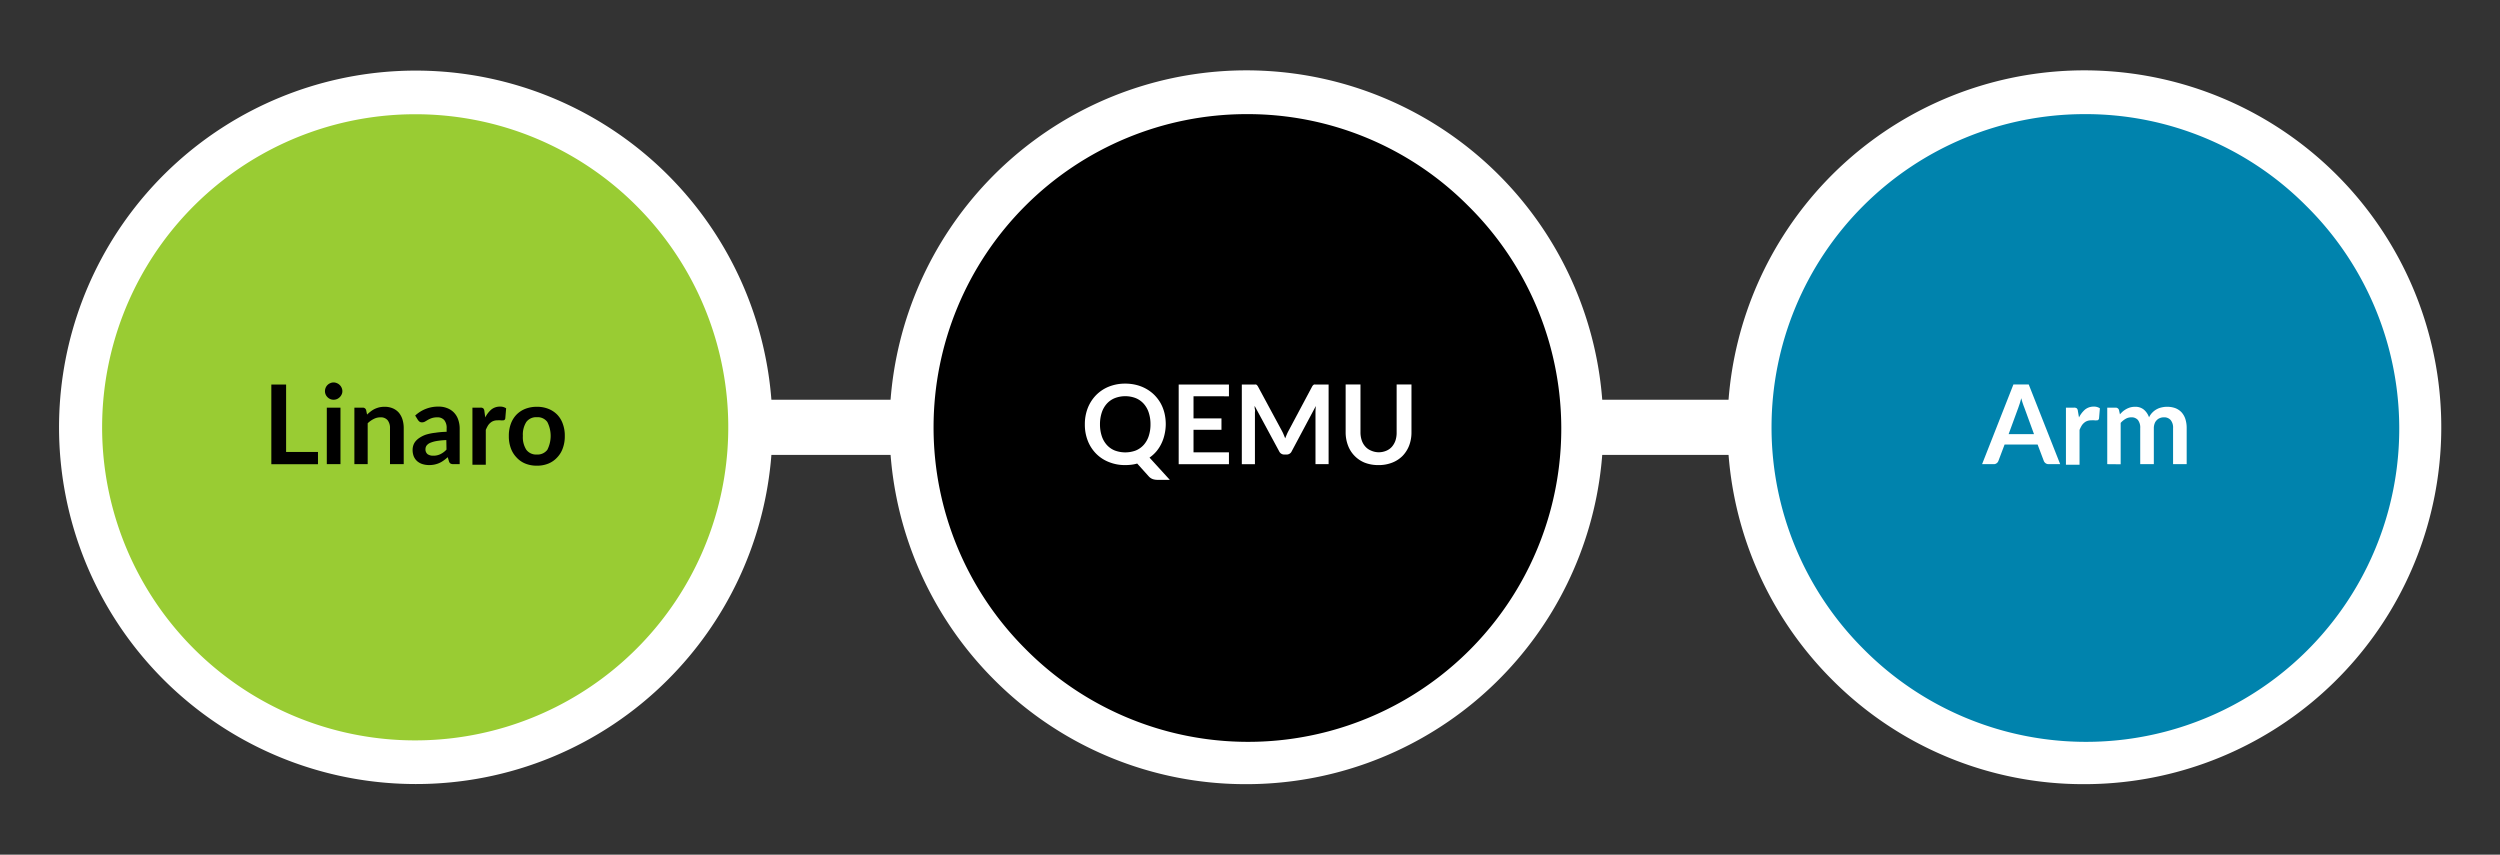 <svg xmlns="http://www.w3.org/2000/svg" viewBox="0 0 407.89 139.44"><rect x="0" y="0" width="407.89" height="139.44" fill="#333333" stroke="none"/><defs><style>.cls-1{fill:#fff;}.cls-2{fill:#9c3;}.cls-3{fill:#0083ad;}</style></defs><g id="map"><rect class="cls-1" x="101.45" y="65.22" width="211.73" height="9"/><circle class="cls-2" cx="67.76" cy="69.72" r="54.66"/><path class="cls-1" d="M67.76,127.92a58.2,58.2,0,1,1,41.18-17A58,58,0,0,1,67.76,127.92Zm0-109.28a51.08,51.08,0,1,0,36.14,15A50.91,50.91,0,0,0,67.76,18.64Z"/><circle class="cls-3" cx="340.13" cy="69.72" r="54.66"/><path class="cls-1" d="M340.13,127.94a57.8,57.8,0,0,1-41.17-17h0a58.23,58.23,0,1,1,41.17,17Zm0-109.32A51.1,51.1,0,0,0,304,105.85h0a51.1,51.1,0,1,0,72.27-72.26A50.72,50.72,0,0,0,340.13,18.62Z"/><path d="M51.88,73.74v2H44.27v-13h2.41v11Z"/><path d="M55.86,63.82a1.19,1.19,0,0,1-.12.54,1.4,1.4,0,0,1-.31.44,1.57,1.57,0,0,1-.45.31,1.51,1.51,0,0,1-.56.11,1.41,1.41,0,0,1-.54-.11,1.44,1.44,0,0,1-.45-.31,1.37,1.37,0,0,1-.3-.44,1.33,1.33,0,0,1-.11-.54,1.46,1.46,0,0,1,.11-.55,1.31,1.31,0,0,1,.3-.45,1.27,1.27,0,0,1,.45-.3,1.25,1.25,0,0,1,.54-.12,1.34,1.34,0,0,1,.56.12,1.37,1.37,0,0,1,.45.3,1.34,1.34,0,0,1,.31.45A1.3,1.3,0,0,1,55.86,63.82Zm-.31,2.69v9.22H53.32V66.51Z"/><path d="M59.89,67.64a7.19,7.19,0,0,1,.59-.51,3.8,3.8,0,0,1,.66-.41,4,4,0,0,1,.74-.26,3.85,3.85,0,0,1,.86-.09,3.34,3.34,0,0,1,1.34.25,2.72,2.72,0,0,1,1,.72,3.27,3.27,0,0,1,.59,1.11,4.85,4.85,0,0,1,.2,1.41v5.87H63.63V69.86a2,2,0,0,0-.39-1.3,1.43,1.43,0,0,0-1.17-.47,2.33,2.33,0,0,0-1.08.26,3.93,3.93,0,0,0-1,.71v6.67H57.82V66.51h1.35a.55.55,0,0,1,.57.41Z"/><path d="M67.74,67.8a5.47,5.47,0,0,1,3.83-1.46,3.66,3.66,0,0,1,1.44.27,3,3,0,0,1,1.08.73,3.06,3.06,0,0,1,.67,1.13A4.44,4.44,0,0,1,75,69.91v5.82H74a1,1,0,0,1-.48-.09.63.63,0,0,1-.27-.38l-.2-.67a6.31,6.31,0,0,1-.68.55,3.73,3.73,0,0,1-.69.4,3.85,3.85,0,0,1-.77.25,4.32,4.32,0,0,1-.91.09,3.69,3.69,0,0,1-1.07-.16,2.47,2.47,0,0,1-.86-.47,2.23,2.23,0,0,1-.56-.78,2.86,2.86,0,0,1-.19-1.09,2.38,2.38,0,0,1,.11-.7A2.05,2.05,0,0,1,67.8,72a2.86,2.86,0,0,1,.68-.59,4.57,4.57,0,0,1,1-.49A8.18,8.18,0,0,1,71,70.61a14.2,14.2,0,0,1,1.87-.16v-.54a2,2,0,0,0-.39-1.37,1.44,1.44,0,0,0-1.14-.45,2.86,2.86,0,0,0-.9.13,4,4,0,0,0-.62.28l-.49.29a1,1,0,0,1-.49.12.65.65,0,0,1-.4-.12,1.37,1.37,0,0,1-.26-.28Zm5.08,4a12.28,12.28,0,0,0-1.61.16,4.69,4.69,0,0,0-1.06.31,1.46,1.46,0,0,0-.56.44,1,1,0,0,0-.17.55,1,1,0,0,0,.34.84,1.58,1.58,0,0,0,.91.25,2.57,2.57,0,0,0,1.18-.25,3.26,3.26,0,0,0,1-.75Z"/><path d="M79.17,68.11a4.15,4.15,0,0,1,1-1.3,2.24,2.24,0,0,1,1.41-.47,1.69,1.69,0,0,1,1,.28l-.14,1.66a.45.45,0,0,1-.13.23.35.35,0,0,1-.23.07,2.67,2.67,0,0,1-.4,0,3.12,3.12,0,0,0-.52,0,1.73,1.73,0,0,0-.66.11,1.49,1.49,0,0,0-.51.31,1.81,1.81,0,0,0-.41.49,5.63,5.63,0,0,0-.32.65v5.68H77.08V66.51h1.3a.68.68,0,0,1,.47.12.72.72,0,0,1,.18.44Z"/><path d="M87.6,66.37a5,5,0,0,1,1.86.33,4.18,4.18,0,0,1,1.44.94,4.08,4.08,0,0,1,.92,1.5,5.52,5.52,0,0,1,.33,2,5.59,5.59,0,0,1-.33,2,4.08,4.08,0,0,1-.92,1.5,3.94,3.94,0,0,1-1.44,1,4.85,4.85,0,0,1-1.86.34,4.92,4.92,0,0,1-1.88-.34,3.94,3.94,0,0,1-1.44-1,4.23,4.23,0,0,1-.93-1.5,5.59,5.59,0,0,1-.33-2,5.52,5.52,0,0,1,.33-2,4.23,4.23,0,0,1,.93-1.5,4.18,4.18,0,0,1,1.44-.94A5.12,5.12,0,0,1,87.6,66.37Zm0,7.79a2,2,0,0,0,1.7-.77,5,5,0,0,0,0-4.54,1.94,1.94,0,0,0-1.7-.78,2,2,0,0,0-1.73.78,3.85,3.85,0,0,0-.56,2.27,3.79,3.79,0,0,0,.56,2.26A2,2,0,0,0,87.6,74.16Z"/><circle cx="203.41" cy="69.72" r="54.66"/><path class="cls-1" d="M203.42,127.94a57.84,57.84,0,0,1-41.18-17h0a58.23,58.23,0,1,1,41.18,17Zm0-109.32a51.1,51.1,0,0,0-36.14,87.23h0a51.1,51.1,0,1,0,72.27-72.26A50.74,50.74,0,0,0,203.42,18.62Z"/><path class="cls-1" d="M190.86,78.29h-2a2.37,2.37,0,0,1-.78-.12,1.61,1.61,0,0,1-.64-.43l-1.9-2.11a6,6,0,0,1-.94.19,8.19,8.19,0,0,1-1,.06,6.89,6.89,0,0,1-2.69-.5A6,6,0,0,1,178.82,74a6.16,6.16,0,0,1-1.35-2.11,7.13,7.13,0,0,1-.47-2.65,7.21,7.21,0,0,1,.47-2.65,6.36,6.36,0,0,1,1.35-2.11,6.13,6.13,0,0,1,2.08-1.39,7.08,7.08,0,0,1,2.69-.5,7.54,7.54,0,0,1,1.87.23,6.47,6.47,0,0,1,1.6.65,6.15,6.15,0,0,1,1.31,1,6.44,6.44,0,0,1,1,1.33,6.56,6.56,0,0,1,.62,1.6,7.75,7.75,0,0,1,.21,1.82A7.5,7.5,0,0,1,190,70.9a6.56,6.56,0,0,1-.52,1.49,6,6,0,0,1-.82,1.27,5.73,5.73,0,0,1-1.11,1Zm-11.39-9.06a6,6,0,0,0,.29,1.92,4.05,4.05,0,0,0,.82,1.44,3.52,3.52,0,0,0,1.3.91,4.9,4.9,0,0,0,3.43,0,3.56,3.56,0,0,0,1.29-.91,4.05,4.05,0,0,0,.82-1.44,6,6,0,0,0,.29-1.92,6,6,0,0,0-.29-1.92,4.05,4.05,0,0,0-.82-1.44,3.56,3.56,0,0,0-1.29-.91,4.76,4.76,0,0,0-3.43,0,3.52,3.52,0,0,0-1.3.91,4.05,4.05,0,0,0-.82,1.44A6,6,0,0,0,179.47,69.23Z"/><path class="cls-1" d="M194.73,64.65v3.61h4.56v1.86h-4.56V73.8h5.78v1.94h-8.2v-13h8.2v1.92Z"/><path class="cls-1" d="M216.77,62.73v13h-2.14V67.33a10.83,10.83,0,0,1,.06-1.09l-3.94,7.39a.89.89,0,0,1-.85.53h-.34a.9.9,0,0,1-.86-.53l-4-7.41c0,.2,0,.39.05.58s0,.37,0,.53v8.41h-2.14v-13h2.11a.65.65,0,0,1,.21,0,.38.38,0,0,1,.17.12,1,1,0,0,1,.15.21l3.9,7.23a6.36,6.36,0,0,1,.28.59l.26.63c.08-.22.17-.43.26-.64s.19-.41.29-.6l3.84-7.21a1,1,0,0,1,.15-.21.47.47,0,0,1,.18-.12.65.65,0,0,1,.21,0h2.11Z"/><path class="cls-1" d="M224.9,73.79a3.15,3.15,0,0,0,1.26-.24,2.48,2.48,0,0,0,.93-.65,3.13,3.13,0,0,0,.58-1,4.08,4.08,0,0,0,.2-1.35V62.73h2.42v7.79a6,6,0,0,1-.37,2.15,5.06,5.06,0,0,1-1.07,1.7,4.87,4.87,0,0,1-1.7,1.11,5.9,5.9,0,0,1-2.25.4,6,6,0,0,1-2.26-.4A4.83,4.83,0,0,1,221,74.37a4.77,4.77,0,0,1-1.07-1.7,6,6,0,0,1-.38-2.15V62.73h2.42v7.78a4.07,4.07,0,0,0,.21,1.35,2.88,2.88,0,0,0,.58,1,2.51,2.51,0,0,0,.94.66A3.1,3.1,0,0,0,224.9,73.79Z"/><path class="cls-1" d="M336.13,75.73h-1.87a.81.81,0,0,1-.52-.16.87.87,0,0,1-.29-.39l-1-2.65h-5.39l-1,2.65a.81.81,0,0,1-.27.38.76.76,0,0,1-.52.17h-1.88l5.11-13H331Zm-4.27-4.9-1.58-4.33c-.08-.19-.16-.42-.25-.68s-.17-.55-.25-.85c-.08.3-.16.59-.24.85l-.24.7-1.58,4.31Z"/><path class="cls-1" d="M339.2,68.11a4.15,4.15,0,0,1,1-1.3,2.24,2.24,0,0,1,1.41-.47,1.69,1.69,0,0,1,1,.28l-.14,1.66a.45.45,0,0,1-.13.23.35.35,0,0,1-.23.07,2.67,2.67,0,0,1-.4,0,3.12,3.12,0,0,0-.52,0,1.73,1.73,0,0,0-.66.11,1.49,1.49,0,0,0-.51.31,1.81,1.81,0,0,0-.41.49,5.63,5.63,0,0,0-.32.65v5.68h-2.22V66.51h1.3a.73.73,0,0,1,.48.12.72.72,0,0,1,.17.44Z"/><path class="cls-1" d="M343.81,75.73V66.51h1.36a.55.55,0,0,1,.56.41l.15.68a5.9,5.9,0,0,1,.5-.5,4.35,4.35,0,0,1,.57-.38,3.39,3.39,0,0,1,.65-.26,3,3,0,0,1,.76-.09,2.16,2.16,0,0,1,1.43.47,2.88,2.88,0,0,1,.84,1.25,2.72,2.72,0,0,1,.54-.78,3,3,0,0,1,.71-.54,3,3,0,0,1,.82-.3,3.71,3.71,0,0,1,.88-.1,3.84,3.84,0,0,1,1.36.23,2.78,2.78,0,0,1,1,.68,3,3,0,0,1,.62,1.1,4.81,4.81,0,0,1,.21,1.48v5.87h-2.22V69.86a1.94,1.94,0,0,0-.39-1.32,1.39,1.39,0,0,0-1.13-.45,1.61,1.61,0,0,0-.63.12,1.39,1.39,0,0,0-.51.34,1.41,1.41,0,0,0-.35.55,2.24,2.24,0,0,0-.13.76v5.87h-2.22V69.86a2,2,0,0,0-.38-1.34,1.35,1.35,0,0,0-1.09-.43,1.78,1.78,0,0,0-.9.24A3.14,3.14,0,0,0,346,69v6.75Z"/></g></svg>